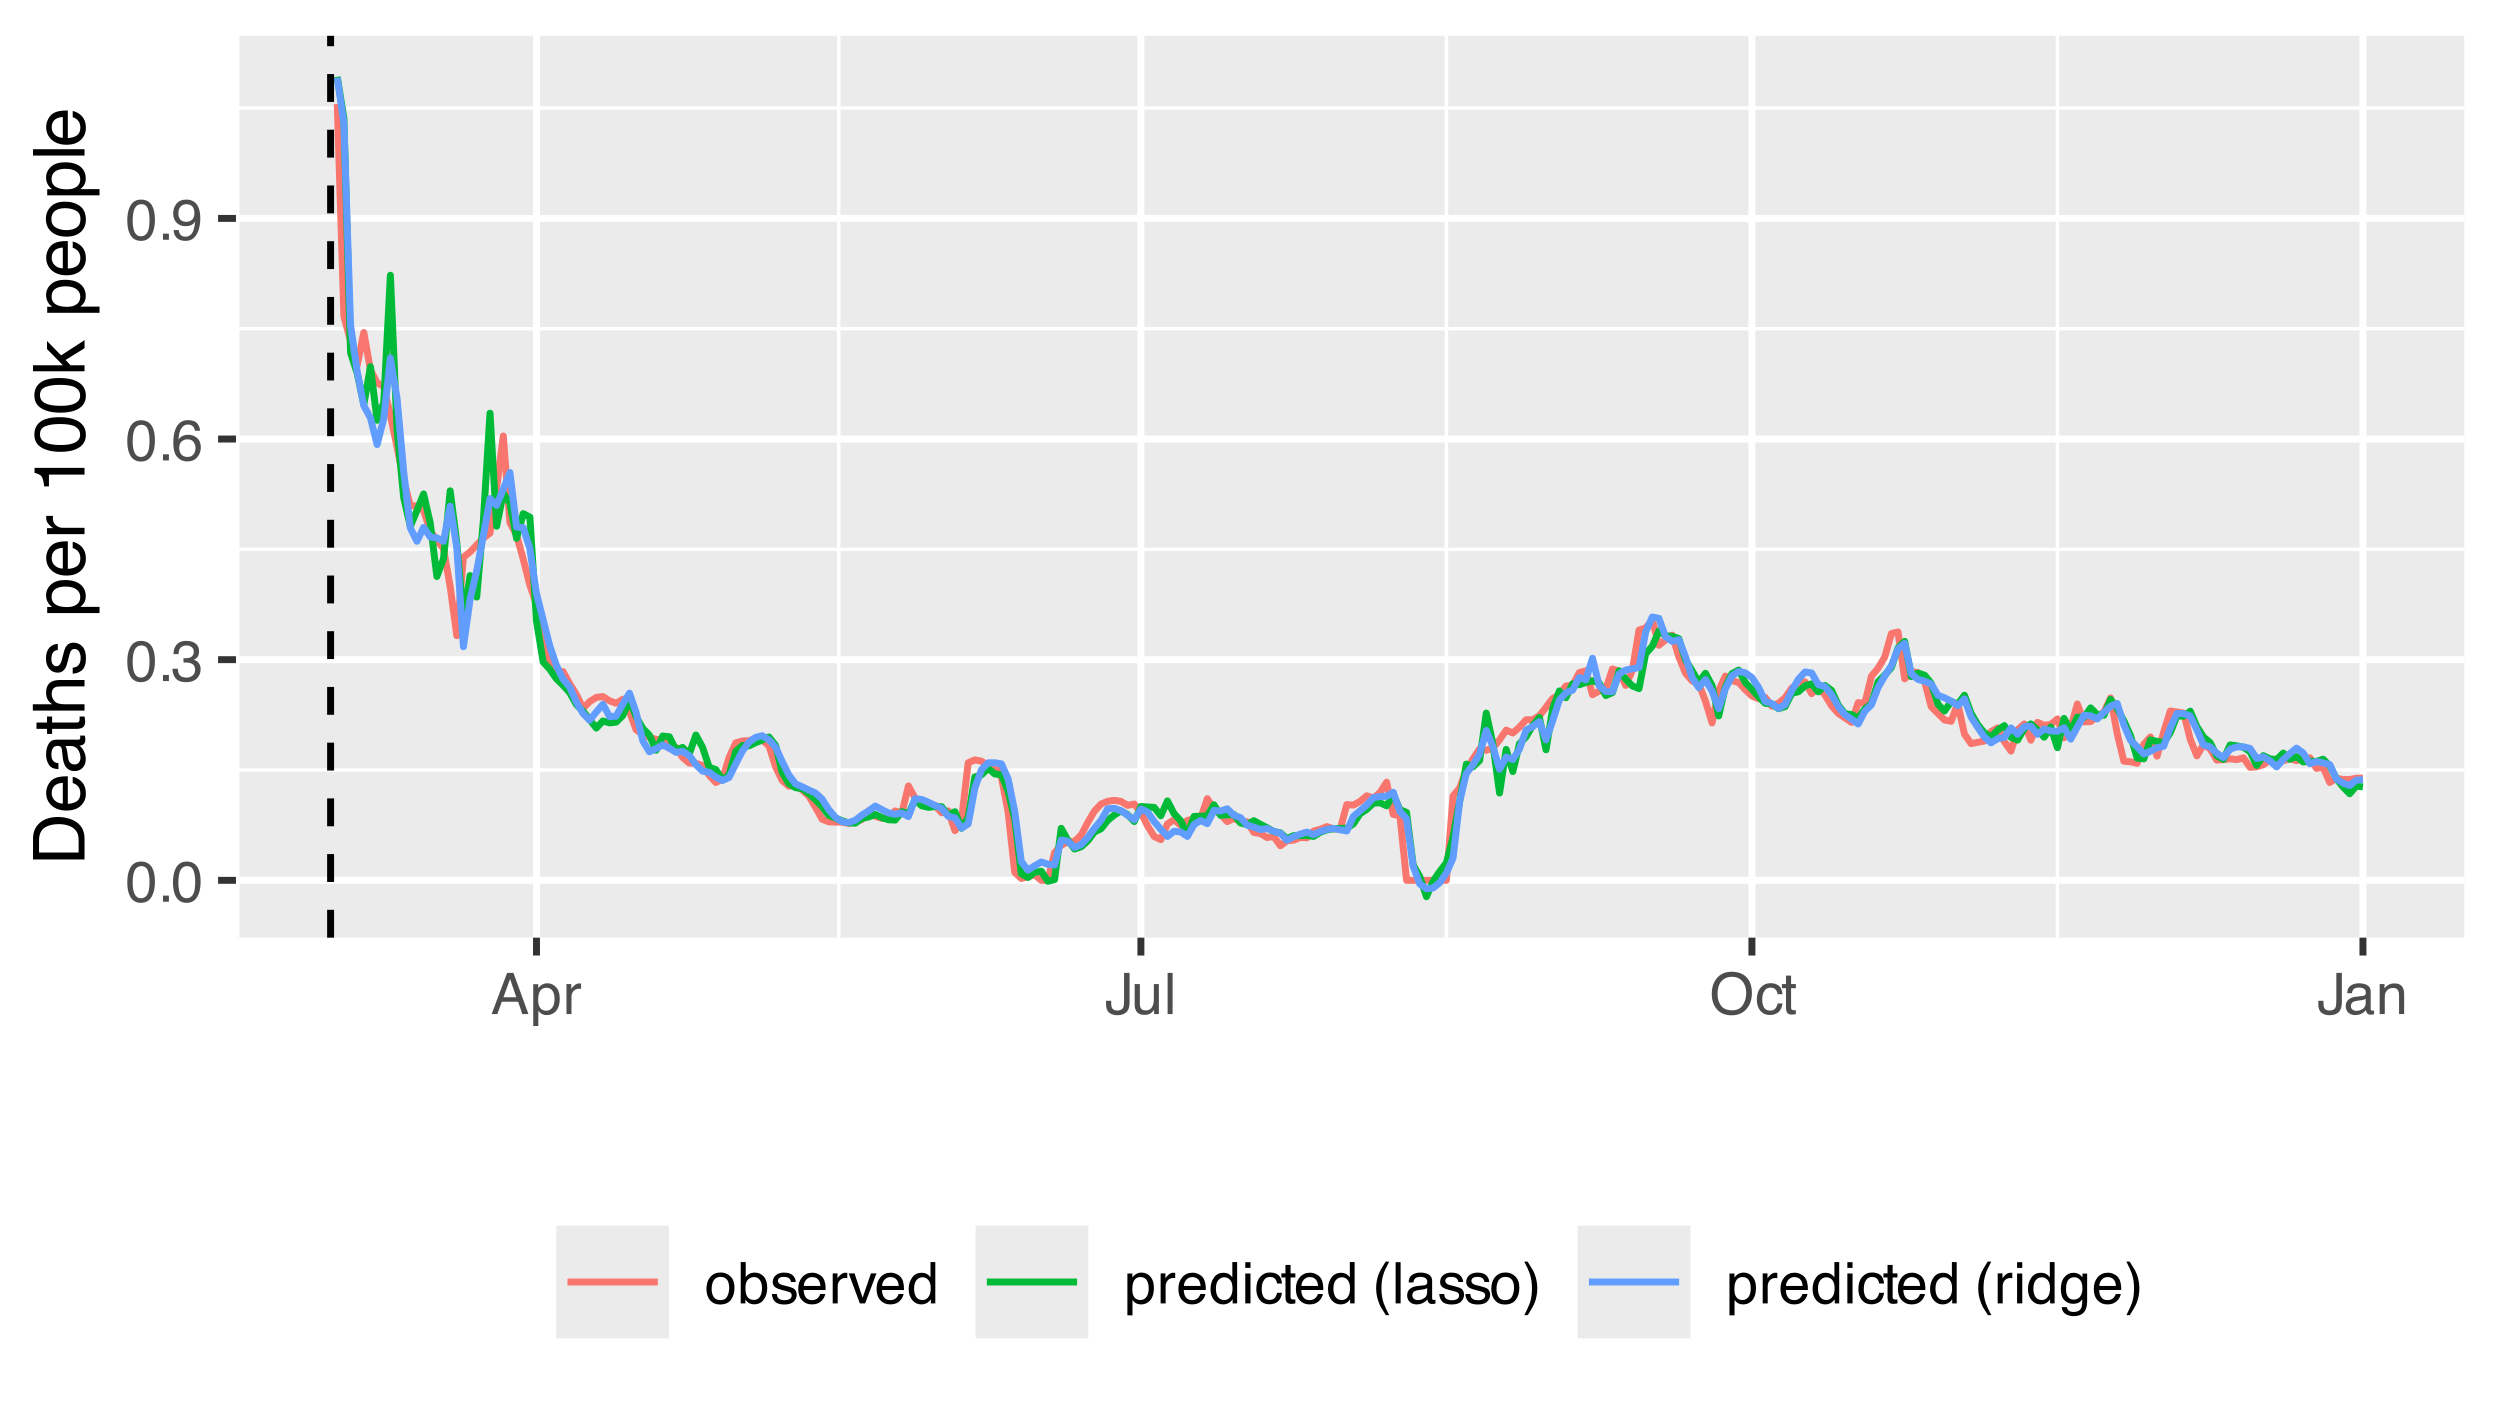 <?xml version="1.0" encoding="UTF-8"?>
<svg xmlns="http://www.w3.org/2000/svg" xmlns:xlink="http://www.w3.org/1999/xlink" width="383" height="216" viewBox="0 0 383 216">
<defs>
<g>
<g id="glyph-0-0">
<path d="M 0.281 0 L 0.281 -6.312 L 5.297 -6.312 L 5.297 0 Z M 4.5 -0.797 L 4.5 -5.516 L 1.078 -5.516 L 1.078 -0.797 Z M 4.5 -0.797 "/>
</g>
<g id="glyph-0-1">
<path d="M 2.375 -6.156 C 3.176 -6.156 3.754 -5.828 4.109 -5.172 C 4.379 -4.66 4.516 -3.961 4.516 -3.078 C 4.516 -2.242 4.391 -1.555 4.141 -1.016 C 3.785 -0.223 3.195 0.172 2.375 0.172 C 1.633 0.172 1.082 -0.148 0.719 -0.797 C 0.426 -1.328 0.281 -2.047 0.281 -2.953 C 0.281 -3.648 0.367 -4.25 0.547 -4.75 C 0.879 -5.688 1.488 -6.156 2.375 -6.156 Z M 2.375 -0.531 C 2.77 -0.531 3.086 -0.707 3.328 -1.062 C 3.566 -1.426 3.688 -2.086 3.688 -3.047 C 3.688 -3.754 3.598 -4.332 3.422 -4.781 C 3.254 -5.227 2.922 -5.453 2.422 -5.453 C 1.973 -5.453 1.641 -5.238 1.422 -4.812 C 1.211 -4.383 1.109 -3.754 1.109 -2.922 C 1.109 -2.297 1.176 -1.789 1.312 -1.406 C 1.52 -0.82 1.875 -0.531 2.375 -0.531 Z M 2.375 -0.531 "/>
</g>
<g id="glyph-0-2">
<path d="M 0.75 -0.938 L 1.656 -0.938 L 1.656 0 L 0.75 0 Z M 0.75 -0.938 "/>
</g>
<g id="glyph-0-3">
<path d="M 2.281 0.172 C 1.551 0.172 1.02 -0.023 0.688 -0.422 C 0.363 -0.828 0.203 -1.316 0.203 -1.891 L 1.016 -1.891 C 1.047 -1.492 1.117 -1.203 1.234 -1.016 C 1.441 -0.691 1.805 -0.531 2.328 -0.531 C 2.734 -0.531 3.055 -0.641 3.297 -0.859 C 3.547 -1.078 3.672 -1.359 3.672 -1.703 C 3.672 -2.129 3.539 -2.426 3.281 -2.594 C 3.031 -2.758 2.672 -2.844 2.203 -2.844 C 2.148 -2.844 2.098 -2.844 2.047 -2.844 C 1.992 -2.844 1.941 -2.844 1.891 -2.844 L 1.891 -3.516 C 1.973 -3.516 2.039 -3.508 2.094 -3.5 C 2.145 -3.5 2.203 -3.5 2.266 -3.5 C 2.555 -3.5 2.797 -3.547 2.984 -3.641 C 3.305 -3.797 3.469 -4.082 3.469 -4.5 C 3.469 -4.801 3.359 -5.035 3.141 -5.203 C 2.922 -5.367 2.672 -5.453 2.391 -5.453 C 1.867 -5.453 1.508 -5.281 1.312 -4.938 C 1.207 -4.75 1.145 -4.477 1.125 -4.125 L 0.359 -4.125 C 0.359 -4.582 0.453 -4.973 0.641 -5.297 C 0.953 -5.867 1.504 -6.156 2.297 -6.156 C 2.93 -6.156 3.422 -6.016 3.766 -5.734 C 4.109 -5.461 4.281 -5.062 4.281 -4.531 C 4.281 -4.145 4.176 -3.836 3.969 -3.609 C 3.844 -3.461 3.68 -3.348 3.484 -3.266 C 3.805 -3.172 4.055 -3 4.234 -2.75 C 4.422 -2.5 4.516 -2.191 4.516 -1.828 C 4.516 -1.234 4.316 -0.75 3.922 -0.375 C 3.535 -0.008 2.988 0.172 2.281 0.172 Z M 2.281 0.172 "/>
</g>
<g id="glyph-0-4">
<path d="M 2.578 -6.172 C 3.266 -6.172 3.742 -5.992 4.016 -5.641 C 4.285 -5.285 4.422 -4.922 4.422 -4.547 L 3.656 -4.547 C 3.602 -4.785 3.531 -4.973 3.438 -5.109 C 3.25 -5.367 2.961 -5.5 2.578 -5.5 C 2.148 -5.5 1.805 -5.297 1.547 -4.891 C 1.297 -4.492 1.156 -3.926 1.125 -3.188 C 1.301 -3.445 1.523 -3.641 1.797 -3.766 C 2.047 -3.879 2.32 -3.938 2.625 -3.938 C 3.133 -3.938 3.582 -3.77 3.969 -3.438 C 4.352 -3.113 4.547 -2.625 4.547 -1.969 C 4.547 -1.414 4.363 -0.922 4 -0.484 C 3.633 -0.055 3.117 0.156 2.453 0.156 C 1.867 0.156 1.367 -0.062 0.953 -0.5 C 0.535 -0.938 0.328 -1.672 0.328 -2.703 C 0.328 -3.461 0.422 -4.109 0.609 -4.641 C 0.961 -5.66 1.617 -6.172 2.578 -6.172 Z M 2.516 -0.531 C 2.922 -0.531 3.223 -0.664 3.422 -0.938 C 3.629 -1.207 3.734 -1.531 3.734 -1.906 C 3.734 -2.219 3.641 -2.516 3.453 -2.797 C 3.273 -3.086 2.953 -3.234 2.484 -3.234 C 2.148 -3.234 1.859 -3.125 1.609 -2.906 C 1.359 -2.688 1.234 -2.352 1.234 -1.906 C 1.234 -1.52 1.344 -1.191 1.562 -0.922 C 1.789 -0.66 2.109 -0.531 2.516 -0.531 Z M 2.516 -0.531 "/>
</g>
<g id="glyph-0-5">
<path d="M 1.172 -1.484 C 1.191 -1.055 1.352 -0.758 1.656 -0.594 C 1.82 -0.508 2 -0.469 2.188 -0.469 C 2.562 -0.469 2.879 -0.617 3.141 -0.922 C 3.398 -1.234 3.582 -1.863 3.688 -2.812 C 3.52 -2.539 3.305 -2.348 3.047 -2.234 C 2.797 -2.129 2.523 -2.078 2.234 -2.078 C 1.641 -2.078 1.172 -2.258 0.828 -2.625 C 0.484 -2.988 0.312 -3.461 0.312 -4.047 C 0.312 -4.609 0.477 -5.098 0.812 -5.516 C 1.156 -5.941 1.66 -6.156 2.328 -6.156 C 3.223 -6.156 3.844 -5.754 4.188 -4.953 C 4.375 -4.504 4.469 -3.945 4.469 -3.281 C 4.469 -2.531 4.352 -1.863 4.125 -1.281 C 3.75 -0.312 3.113 0.172 2.219 0.172 C 1.625 0.172 1.172 0.016 0.859 -0.297 C 0.547 -0.609 0.391 -1.004 0.391 -1.484 Z M 2.344 -2.75 C 2.645 -2.75 2.922 -2.848 3.172 -3.047 C 3.43 -3.254 3.562 -3.609 3.562 -4.109 C 3.562 -4.566 3.445 -4.906 3.219 -5.125 C 2.988 -5.344 2.695 -5.453 2.344 -5.453 C 1.969 -5.453 1.664 -5.32 1.438 -5.062 C 1.219 -4.812 1.109 -4.477 1.109 -4.062 C 1.109 -3.656 1.207 -3.332 1.406 -3.094 C 1.602 -2.863 1.914 -2.75 2.344 -2.75 Z M 2.344 -2.75 "/>
</g>
<g id="glyph-0-6">
<path d="M 3.906 -2.578 L 2.953 -5.375 L 1.938 -2.578 Z M 2.5 -6.312 L 3.469 -6.312 L 5.766 0 L 4.828 0 L 4.188 -1.891 L 1.688 -1.891 L 1 0 L 0.125 0 Z M 2.5 -6.312 "/>
</g>
<g id="glyph-0-7">
<path d="M 2.516 -0.516 C 2.867 -0.516 3.164 -0.664 3.406 -0.969 C 3.645 -1.27 3.766 -1.723 3.766 -2.328 C 3.766 -2.691 3.711 -3.004 3.609 -3.266 C 3.41 -3.773 3.047 -4.031 2.516 -4.031 C 1.973 -4.031 1.602 -3.766 1.406 -3.234 C 1.301 -2.941 1.25 -2.578 1.25 -2.141 C 1.25 -1.785 1.301 -1.484 1.406 -1.234 C 1.602 -0.754 1.973 -0.516 2.516 -0.516 Z M 0.5 -4.578 L 1.266 -4.578 L 1.266 -3.969 C 1.41 -4.176 1.578 -4.336 1.766 -4.453 C 2.023 -4.629 2.332 -4.719 2.688 -4.719 C 3.207 -4.719 3.648 -4.516 4.016 -4.109 C 4.379 -3.711 4.562 -3.145 4.562 -2.406 C 4.562 -1.395 4.297 -0.676 3.766 -0.25 C 3.43 0.02 3.047 0.156 2.609 0.156 C 2.266 0.156 1.973 0.078 1.734 -0.078 C 1.598 -0.16 1.445 -0.305 1.281 -0.516 L 1.281 1.828 L 0.5 1.828 Z M 0.5 -4.578 "/>
</g>
<g id="glyph-0-8">
<path d="M 0.594 -4.594 L 1.328 -4.594 L 1.328 -3.812 C 1.379 -3.957 1.523 -4.141 1.766 -4.359 C 2.004 -4.586 2.273 -4.703 2.578 -4.703 C 2.586 -4.703 2.609 -4.695 2.641 -4.688 C 2.68 -4.688 2.742 -4.688 2.828 -4.688 L 2.828 -3.859 C 2.773 -3.867 2.727 -3.875 2.688 -3.875 C 2.656 -3.883 2.617 -3.891 2.578 -3.891 C 2.18 -3.891 1.879 -3.766 1.672 -3.516 C 1.461 -3.266 1.359 -2.973 1.359 -2.641 L 1.359 0 L 0.594 0 Z M 0.594 -4.594 "/>
</g>
<g id="glyph-0-9">
<path d="M 3.766 -1.875 C 3.766 -1.344 3.688 -0.93 3.531 -0.641 C 3.238 -0.098 2.68 0.172 1.859 0.172 C 1.391 0.172 0.988 0.047 0.656 -0.203 C 0.32 -0.461 0.156 -0.922 0.156 -1.578 L 0.156 -2.031 L 0.953 -2.031 L 0.953 -1.578 C 0.953 -1.234 1.023 -0.973 1.172 -0.797 C 1.328 -0.629 1.57 -0.547 1.906 -0.547 C 2.352 -0.547 2.648 -0.703 2.797 -1.016 C 2.879 -1.211 2.922 -1.578 2.922 -2.109 L 2.922 -6.312 L 3.766 -6.312 Z M 3.766 -1.875 "/>
</g>
<g id="glyph-0-10">
<path d="M 1.344 -4.594 L 1.344 -1.547 C 1.344 -1.305 1.379 -1.113 1.453 -0.969 C 1.586 -0.695 1.844 -0.562 2.219 -0.562 C 2.758 -0.562 3.125 -0.801 3.312 -1.281 C 3.426 -1.539 3.484 -1.895 3.484 -2.344 L 3.484 -4.594 L 4.25 -4.594 L 4.25 0 L 3.516 0 L 3.531 -0.672 C 3.426 -0.504 3.301 -0.359 3.156 -0.234 C 2.863 0.004 2.504 0.125 2.078 0.125 C 1.422 0.125 0.977 -0.094 0.75 -0.531 C 0.613 -0.77 0.547 -1.082 0.547 -1.469 L 0.547 -4.594 Z M 2.406 -4.719 Z M 2.406 -4.719 "/>
</g>
<g id="glyph-0-11">
<path d="M 0.594 -6.312 L 1.359 -6.312 L 1.359 0 L 0.594 0 Z M 0.594 -6.312 "/>
</g>
<g id="glyph-0-12">
<path d="M 3.391 -6.484 C 4.504 -6.484 5.332 -6.125 5.875 -5.406 C 6.289 -4.844 6.5 -4.129 6.5 -3.266 C 6.5 -2.316 6.258 -1.535 5.781 -0.922 C 5.219 -0.18 4.414 0.188 3.375 0.188 C 2.406 0.188 1.645 -0.133 1.094 -0.781 C 0.594 -1.395 0.344 -2.176 0.344 -3.125 C 0.344 -3.977 0.555 -4.707 0.984 -5.312 C 1.523 -6.094 2.328 -6.484 3.391 -6.484 Z M 3.484 -0.578 C 4.234 -0.578 4.773 -0.848 5.109 -1.391 C 5.453 -1.93 5.625 -2.551 5.625 -3.25 C 5.625 -3.988 5.426 -4.582 5.031 -5.031 C 4.645 -5.488 4.113 -5.719 3.438 -5.719 C 2.789 -5.719 2.258 -5.492 1.844 -5.047 C 1.438 -4.598 1.234 -3.938 1.234 -3.062 C 1.234 -2.363 1.41 -1.773 1.766 -1.297 C 2.117 -0.816 2.691 -0.578 3.484 -0.578 Z M 3.422 -6.484 Z M 3.422 -6.484 "/>
</g>
<g id="glyph-0-13">
<path d="M 2.344 -4.734 C 2.863 -4.734 3.285 -4.609 3.609 -4.359 C 3.93 -4.109 4.125 -3.672 4.188 -3.047 L 3.438 -3.047 C 3.395 -3.336 3.289 -3.578 3.125 -3.766 C 2.957 -3.953 2.695 -4.047 2.344 -4.047 C 1.852 -4.047 1.5 -3.801 1.281 -3.312 C 1.145 -3.008 1.078 -2.629 1.078 -2.172 C 1.078 -1.703 1.172 -1.312 1.359 -1 C 1.555 -0.688 1.867 -0.531 2.297 -0.531 C 2.609 -0.531 2.859 -0.625 3.047 -0.812 C 3.234 -1.008 3.363 -1.281 3.438 -1.625 L 4.188 -1.625 C 4.102 -1.02 3.891 -0.57 3.547 -0.281 C 3.203 0 2.766 0.141 2.234 0.141 C 1.629 0.141 1.145 -0.078 0.781 -0.516 C 0.426 -0.961 0.25 -1.516 0.25 -2.172 C 0.25 -2.984 0.445 -3.613 0.844 -4.062 C 1.238 -4.508 1.738 -4.734 2.344 -4.734 Z M 2.219 -4.719 Z M 2.219 -4.719 "/>
</g>
<g id="glyph-0-14">
<path d="M 0.719 -5.891 L 1.5 -5.891 L 1.5 -4.594 L 2.234 -4.594 L 2.234 -3.969 L 1.5 -3.969 L 1.5 -0.969 C 1.5 -0.801 1.555 -0.691 1.672 -0.641 C 1.723 -0.609 1.82 -0.594 1.969 -0.594 C 2 -0.594 2.035 -0.594 2.078 -0.594 C 2.129 -0.594 2.18 -0.598 2.234 -0.609 L 2.234 0 C 2.148 0.02 2.055 0.035 1.953 0.047 C 1.859 0.066 1.758 0.078 1.656 0.078 C 1.289 0.078 1.039 -0.016 0.906 -0.203 C 0.781 -0.391 0.719 -0.629 0.719 -0.922 L 0.719 -3.969 L 0.094 -3.969 L 0.094 -4.594 L 0.719 -4.594 Z M 0.719 -5.891 "/>
</g>
<g id="glyph-0-15">
<path d="M 1.156 -1.219 C 1.156 -1 1.238 -0.82 1.406 -0.688 C 1.57 -0.562 1.766 -0.5 1.984 -0.5 C 2.254 -0.5 2.52 -0.562 2.781 -0.688 C 3.207 -0.895 3.422 -1.238 3.422 -1.719 L 3.422 -2.344 C 3.328 -2.281 3.203 -2.227 3.047 -2.188 C 2.898 -2.145 2.754 -2.117 2.609 -2.109 L 2.141 -2.047 C 1.867 -2.004 1.66 -1.945 1.516 -1.875 C 1.273 -1.738 1.156 -1.52 1.156 -1.219 Z M 3.031 -2.781 C 3.207 -2.812 3.328 -2.891 3.391 -3.016 C 3.422 -3.078 3.438 -3.176 3.438 -3.312 C 3.438 -3.57 3.344 -3.758 3.156 -3.875 C 2.969 -4 2.703 -4.062 2.359 -4.062 C 1.953 -4.062 1.664 -3.953 1.5 -3.734 C 1.406 -3.609 1.344 -3.43 1.312 -3.203 L 0.594 -3.203 C 0.602 -3.766 0.785 -4.156 1.141 -4.375 C 1.492 -4.602 1.906 -4.719 2.375 -4.719 C 2.914 -4.719 3.352 -4.613 3.688 -4.406 C 4.02 -4.195 4.188 -3.875 4.188 -3.438 L 4.188 -0.797 C 4.188 -0.711 4.203 -0.645 4.234 -0.594 C 4.273 -0.551 4.348 -0.531 4.453 -0.531 C 4.484 -0.531 4.52 -0.531 4.562 -0.531 C 4.602 -0.531 4.648 -0.535 4.703 -0.547 L 4.703 0.016 C 4.578 0.055 4.484 0.078 4.422 0.078 C 4.359 0.086 4.273 0.094 4.172 0.094 C 3.898 0.094 3.707 0 3.594 -0.188 C 3.531 -0.281 3.484 -0.422 3.453 -0.609 C 3.297 -0.398 3.07 -0.219 2.781 -0.062 C 2.488 0.082 2.16 0.156 1.797 0.156 C 1.367 0.156 1.02 0.023 0.75 -0.234 C 0.488 -0.492 0.359 -0.816 0.359 -1.203 C 0.359 -1.629 0.488 -1.957 0.75 -2.188 C 1.02 -2.426 1.367 -2.578 1.797 -2.641 Z M 2.391 -4.719 Z M 2.391 -4.719 "/>
</g>
<g id="glyph-0-16">
<path d="M 0.562 -4.594 L 1.297 -4.594 L 1.297 -3.953 C 1.516 -4.211 1.742 -4.398 1.984 -4.516 C 2.234 -4.641 2.508 -4.703 2.812 -4.703 C 3.457 -4.703 3.895 -4.473 4.125 -4.016 C 4.25 -3.766 4.312 -3.41 4.312 -2.953 L 4.312 0 L 3.531 0 L 3.531 -2.906 C 3.531 -3.176 3.488 -3.398 3.406 -3.578 C 3.27 -3.859 3.02 -4 2.656 -4 C 2.477 -4 2.328 -3.984 2.203 -3.953 C 1.992 -3.891 1.812 -3.766 1.656 -3.578 C 1.52 -3.422 1.43 -3.258 1.391 -3.094 C 1.359 -2.938 1.344 -2.707 1.344 -2.406 L 1.344 0 L 0.562 0 Z M 2.391 -4.719 Z M 2.391 -4.719 "/>
</g>
<g id="glyph-0-17">
<path d="M 2.391 -0.5 C 2.898 -0.5 3.25 -0.691 3.438 -1.078 C 3.633 -1.461 3.734 -1.895 3.734 -2.375 C 3.734 -2.801 3.664 -3.148 3.531 -3.422 C 3.312 -3.848 2.938 -4.062 2.406 -4.062 C 1.926 -4.062 1.578 -3.879 1.359 -3.516 C 1.148 -3.16 1.047 -2.727 1.047 -2.219 C 1.047 -1.727 1.148 -1.316 1.359 -0.984 C 1.578 -0.66 1.922 -0.5 2.391 -0.5 Z M 2.422 -4.734 C 3.016 -4.734 3.516 -4.535 3.922 -4.141 C 4.336 -3.742 4.547 -3.16 4.547 -2.391 C 4.547 -1.648 4.363 -1.035 4 -0.547 C 3.633 -0.066 3.07 0.172 2.312 0.172 C 1.688 0.172 1.188 -0.039 0.812 -0.469 C 0.438 -0.895 0.25 -1.473 0.25 -2.203 C 0.25 -2.973 0.445 -3.586 0.844 -4.047 C 1.238 -4.504 1.766 -4.734 2.422 -4.734 Z M 2.391 -4.719 Z M 2.391 -4.719 "/>
</g>
<g id="glyph-0-18">
<path d="M 0.5 -6.328 L 1.266 -6.328 L 1.266 -4.047 C 1.43 -4.266 1.629 -4.43 1.859 -4.547 C 2.098 -4.66 2.352 -4.719 2.625 -4.719 C 3.195 -4.719 3.66 -4.52 4.016 -4.125 C 4.379 -3.738 4.562 -3.16 4.562 -2.391 C 4.562 -1.66 4.383 -1.055 4.031 -0.578 C 3.676 -0.098 3.188 0.141 2.562 0.141 C 2.219 0.141 1.922 0.055 1.672 -0.109 C 1.535 -0.203 1.383 -0.363 1.219 -0.594 L 1.219 0 L 0.5 0 Z M 2.516 -0.531 C 2.93 -0.531 3.242 -0.695 3.453 -1.031 C 3.66 -1.363 3.766 -1.801 3.766 -2.344 C 3.766 -2.832 3.66 -3.234 3.453 -3.547 C 3.242 -3.867 2.938 -4.031 2.531 -4.031 C 2.188 -4.031 1.879 -3.898 1.609 -3.641 C 1.348 -3.379 1.219 -2.945 1.219 -2.344 C 1.219 -1.914 1.27 -1.566 1.375 -1.297 C 1.582 -0.785 1.961 -0.531 2.516 -0.531 Z M 2.516 -0.531 "/>
</g>
<g id="glyph-0-19">
<path d="M 1.031 -1.438 C 1.051 -1.188 1.113 -0.988 1.219 -0.844 C 1.414 -0.602 1.754 -0.484 2.234 -0.484 C 2.516 -0.484 2.766 -0.539 2.984 -0.656 C 3.203 -0.781 3.312 -0.973 3.312 -1.234 C 3.312 -1.43 3.223 -1.582 3.047 -1.688 C 2.941 -1.75 2.723 -1.82 2.391 -1.906 L 1.781 -2.062 C 1.383 -2.164 1.094 -2.273 0.906 -2.391 C 0.57 -2.598 0.406 -2.891 0.406 -3.266 C 0.406 -3.691 0.562 -4.039 0.875 -4.312 C 1.195 -4.582 1.617 -4.719 2.141 -4.719 C 2.836 -4.719 3.336 -4.516 3.641 -4.109 C 3.836 -3.848 3.93 -3.57 3.922 -3.281 L 3.203 -3.281 C 3.18 -3.457 3.117 -3.613 3.016 -3.75 C 2.836 -3.957 2.531 -4.062 2.094 -4.062 C 1.801 -4.062 1.578 -4.004 1.422 -3.891 C 1.273 -3.773 1.203 -3.629 1.203 -3.453 C 1.203 -3.254 1.301 -3.094 1.5 -2.969 C 1.613 -2.895 1.781 -2.832 2 -2.781 L 2.516 -2.656 C 3.066 -2.52 3.438 -2.391 3.625 -2.266 C 3.926 -2.066 4.078 -1.754 4.078 -1.328 C 4.078 -0.922 3.922 -0.566 3.609 -0.266 C 3.305 0.023 2.832 0.172 2.188 0.172 C 1.508 0.172 1.023 0.02 0.734 -0.281 C 0.453 -0.594 0.301 -0.977 0.281 -1.438 Z M 2.172 -4.719 Z M 2.172 -4.719 "/>
</g>
<g id="glyph-0-20">
<path d="M 2.484 -4.703 C 2.805 -4.703 3.117 -4.625 3.422 -4.469 C 3.734 -4.32 3.969 -4.125 4.125 -3.875 C 4.281 -3.645 4.383 -3.375 4.438 -3.062 C 4.488 -2.852 4.516 -2.516 4.516 -2.047 L 1.141 -2.047 C 1.148 -1.586 1.258 -1.211 1.469 -0.922 C 1.676 -0.641 1.992 -0.5 2.422 -0.5 C 2.828 -0.5 3.148 -0.633 3.391 -0.906 C 3.523 -1.062 3.625 -1.238 3.688 -1.438 L 4.453 -1.438 C 4.43 -1.27 4.363 -1.082 4.25 -0.875 C 4.133 -0.664 4.004 -0.5 3.859 -0.375 C 3.629 -0.145 3.344 0.008 3 0.094 C 2.812 0.133 2.598 0.156 2.359 0.156 C 1.785 0.156 1.301 -0.051 0.906 -0.469 C 0.508 -0.883 0.312 -1.469 0.312 -2.219 C 0.312 -2.945 0.508 -3.539 0.906 -4 C 1.312 -4.469 1.836 -4.703 2.484 -4.703 Z M 3.719 -2.672 C 3.688 -3.004 3.613 -3.27 3.5 -3.469 C 3.281 -3.844 2.926 -4.031 2.438 -4.031 C 2.082 -4.031 1.785 -3.898 1.547 -3.641 C 1.305 -3.391 1.176 -3.066 1.156 -2.672 Z M 2.406 -4.719 Z M 2.406 -4.719 "/>
</g>
<g id="glyph-0-21">
<path d="M 0.938 -4.594 L 2.172 -0.859 L 3.453 -4.594 L 4.297 -4.594 L 2.562 0 L 1.75 0 L 0.047 -4.594 Z M 0.938 -4.594 "/>
</g>
<g id="glyph-0-22">
<path d="M 1.062 -2.25 C 1.062 -1.75 1.164 -1.332 1.375 -1 C 1.582 -0.676 1.914 -0.516 2.375 -0.516 C 2.727 -0.516 3.02 -0.664 3.25 -0.969 C 3.488 -1.281 3.609 -1.723 3.609 -2.297 C 3.609 -2.879 3.488 -3.305 3.25 -3.578 C 3.008 -3.859 2.711 -4 2.359 -4 C 1.973 -4 1.66 -3.848 1.422 -3.547 C 1.18 -3.254 1.062 -2.82 1.062 -2.25 Z M 2.219 -4.688 C 2.57 -4.688 2.867 -4.609 3.109 -4.453 C 3.242 -4.367 3.398 -4.219 3.578 -4 L 3.578 -6.328 L 4.312 -6.328 L 4.312 0 L 3.625 0 L 3.625 -0.641 C 3.438 -0.359 3.219 -0.156 2.969 -0.031 C 2.727 0.094 2.453 0.156 2.141 0.156 C 1.617 0.156 1.172 -0.055 0.797 -0.484 C 0.422 -0.91 0.234 -1.484 0.234 -2.203 C 0.234 -2.867 0.406 -3.445 0.75 -3.938 C 1.094 -4.438 1.582 -4.688 2.219 -4.688 Z M 2.219 -4.688 "/>
</g>
<g id="glyph-0-23">
<path d="M 0.562 -4.578 L 1.359 -4.578 L 1.359 0 L 0.562 0 Z M 0.562 -6.312 L 1.359 -6.312 L 1.359 -5.438 L 0.562 -5.438 Z M 0.562 -6.312 "/>
</g>
<g id="glyph-0-24">
</g>
<g id="glyph-0-25">
<path d="M 2.609 -6.406 C 2.148 -5.539 1.859 -4.898 1.734 -4.484 C 1.523 -3.859 1.422 -3.133 1.422 -2.312 C 1.422 -1.477 1.535 -0.719 1.766 -0.031 C 1.91 0.383 2.191 0.992 2.609 1.797 L 2.094 1.797 C 1.676 1.141 1.414 0.723 1.312 0.547 C 1.219 0.367 1.113 0.125 1 -0.188 C 0.832 -0.613 0.719 -1.066 0.656 -1.547 C 0.625 -1.797 0.609 -2.035 0.609 -2.266 C 0.609 -3.109 0.742 -3.859 1.016 -4.516 C 1.18 -4.941 1.531 -5.57 2.062 -6.406 Z M 2.609 -6.406 "/>
</g>
<g id="glyph-0-26">
<path d="M 0.312 1.797 C 0.758 0.91 1.051 0.266 1.188 -0.141 C 1.383 -0.754 1.484 -1.477 1.484 -2.312 C 1.484 -3.133 1.367 -3.891 1.141 -4.578 C 0.992 -5.004 0.711 -5.613 0.297 -6.406 L 0.812 -6.406 C 1.25 -5.707 1.516 -5.273 1.609 -5.109 C 1.703 -4.941 1.805 -4.711 1.922 -4.422 C 2.055 -4.066 2.148 -3.711 2.203 -3.359 C 2.266 -3.016 2.297 -2.68 2.297 -2.359 C 2.297 -1.516 2.16 -0.758 1.891 -0.094 C 1.723 0.332 1.375 0.961 0.844 1.797 Z M 0.312 1.797 "/>
</g>
<g id="glyph-0-27">
<path d="M 2.188 -4.688 C 2.551 -4.688 2.867 -4.598 3.141 -4.422 C 3.285 -4.316 3.43 -4.172 3.578 -3.984 L 3.578 -4.562 L 4.297 -4.562 L 4.297 -0.375 C 4.297 0.207 4.207 0.672 4.031 1.016 C 3.719 1.641 3.113 1.953 2.219 1.953 C 1.727 1.953 1.312 1.836 0.969 1.609 C 0.633 1.391 0.445 1.047 0.406 0.578 L 1.188 0.578 C 1.227 0.773 1.301 0.93 1.406 1.047 C 1.582 1.223 1.859 1.312 2.234 1.312 C 2.828 1.312 3.219 1.098 3.406 0.672 C 3.508 0.43 3.555 -0.004 3.547 -0.641 C 3.391 -0.398 3.203 -0.223 2.984 -0.109 C 2.773 0.004 2.488 0.062 2.125 0.062 C 1.633 0.062 1.203 -0.113 0.828 -0.469 C 0.453 -0.82 0.266 -1.41 0.266 -2.234 C 0.266 -3.004 0.453 -3.602 0.828 -4.031 C 1.203 -4.469 1.656 -4.688 2.188 -4.688 Z M 3.578 -2.312 C 3.578 -2.883 3.457 -3.305 3.219 -3.578 C 2.988 -3.859 2.691 -4 2.328 -4 C 1.785 -4 1.414 -3.742 1.219 -3.234 C 1.113 -2.961 1.062 -2.609 1.062 -2.172 C 1.062 -1.648 1.164 -1.254 1.375 -0.984 C 1.582 -0.711 1.863 -0.578 2.219 -0.578 C 2.77 -0.578 3.16 -0.828 3.391 -1.328 C 3.516 -1.609 3.578 -1.938 3.578 -2.312 Z M 2.281 -4.719 Z M 2.281 -4.719 "/>
</g>
<g id="glyph-1-0">
<path d="M 0 -0.359 L -7.891 -0.359 L -7.891 -6.625 L 0 -6.625 Z M -0.984 -5.625 L -6.906 -5.625 L -6.906 -1.344 L -0.984 -1.344 Z M -0.984 -5.625 "/>
</g>
<g id="glyph-1-1">
<path d="M -0.906 -3.875 C -0.906 -4.227 -0.945 -4.523 -1.031 -4.766 C -1.164 -5.172 -1.43 -5.508 -1.828 -5.781 C -2.148 -5.988 -2.562 -6.141 -3.062 -6.234 C -3.352 -6.285 -3.629 -6.312 -3.891 -6.312 C -4.859 -6.312 -5.613 -6.117 -6.156 -5.734 C -6.695 -5.348 -6.969 -4.723 -6.969 -3.859 L -6.969 -1.953 L -0.906 -1.953 Z M -7.891 -0.891 L -7.891 -4.078 C -7.891 -5.16 -7.504 -6.004 -6.734 -6.609 C -6.035 -7.141 -5.145 -7.406 -4.062 -7.406 C -3.227 -7.406 -2.473 -7.25 -1.797 -6.938 C -0.598 -6.383 0 -5.43 0 -4.078 L 0 -0.891 Z M -7.891 -0.891 "/>
</g>
<g id="glyph-1-2">
<path d="M -5.875 -3.109 C -5.875 -3.516 -5.781 -3.906 -5.594 -4.281 C -5.406 -4.664 -5.156 -4.961 -4.844 -5.172 C -4.562 -5.359 -4.223 -5.484 -3.828 -5.547 C -3.566 -5.609 -3.145 -5.641 -2.562 -5.641 L -2.562 -1.422 C -1.977 -1.441 -1.508 -1.578 -1.156 -1.828 C -0.812 -2.086 -0.641 -2.488 -0.641 -3.031 C -0.641 -3.539 -0.805 -3.945 -1.141 -4.25 C -1.328 -4.414 -1.551 -4.535 -1.812 -4.609 L -1.812 -5.562 C -1.594 -5.531 -1.352 -5.441 -1.094 -5.297 C -0.832 -5.16 -0.625 -5.004 -0.469 -4.828 C -0.176 -4.535 0.02 -4.176 0.125 -3.75 C 0.176 -3.508 0.203 -3.242 0.203 -2.953 C 0.203 -2.234 -0.055 -1.625 -0.578 -1.125 C -1.098 -0.633 -1.828 -0.391 -2.766 -0.391 C -3.691 -0.391 -4.441 -0.641 -5.016 -1.141 C -5.586 -1.641 -5.875 -2.297 -5.875 -3.109 Z M -3.328 -4.641 C -3.754 -4.609 -4.094 -4.52 -4.344 -4.375 C -4.801 -4.102 -5.031 -3.66 -5.031 -3.047 C -5.031 -2.598 -4.867 -2.223 -4.547 -1.922 C -4.234 -1.629 -3.828 -1.473 -3.328 -1.453 Z M -5.891 -3.016 Z M -5.891 -3.016 "/>
</g>
<g id="glyph-1-3">
<path d="M -1.531 -1.453 C -1.25 -1.453 -1.023 -1.551 -0.859 -1.75 C -0.703 -1.957 -0.625 -2.203 -0.625 -2.484 C -0.625 -2.816 -0.703 -3.145 -0.859 -3.469 C -1.117 -4.008 -1.551 -4.281 -2.156 -4.281 L -2.922 -4.281 C -2.848 -4.156 -2.785 -4 -2.734 -3.812 C -2.691 -3.633 -2.656 -3.453 -2.625 -3.266 L -2.562 -2.688 C -2.508 -2.332 -2.438 -2.066 -2.344 -1.891 C -2.164 -1.598 -1.895 -1.453 -1.531 -1.453 Z M -3.484 -3.797 C -3.516 -4.016 -3.609 -4.16 -3.766 -4.234 C -3.848 -4.273 -3.973 -4.297 -4.141 -4.297 C -4.461 -4.297 -4.695 -4.176 -4.844 -3.938 C -5 -3.707 -5.078 -3.375 -5.078 -2.938 C -5.078 -2.438 -4.941 -2.082 -4.672 -1.875 C -4.516 -1.75 -4.289 -1.672 -4 -1.641 L -4 -0.734 C -4.707 -0.754 -5.195 -0.984 -5.469 -1.422 C -5.75 -1.867 -5.891 -2.383 -5.891 -2.969 C -5.891 -3.645 -5.758 -4.191 -5.5 -4.609 C -5.25 -5.035 -4.848 -5.25 -4.297 -5.25 L -0.984 -5.25 C -0.891 -5.25 -0.812 -5.266 -0.75 -5.297 C -0.688 -5.336 -0.656 -5.426 -0.656 -5.562 C -0.656 -5.602 -0.656 -5.648 -0.656 -5.703 C -0.664 -5.766 -0.676 -5.82 -0.688 -5.875 L 0.031 -5.875 C 0.07 -5.727 0.098 -5.613 0.109 -5.531 C 0.117 -5.457 0.125 -5.352 0.125 -5.219 C 0.125 -4.883 0.004 -4.641 -0.234 -4.484 C -0.359 -4.41 -0.535 -4.359 -0.766 -4.328 C -0.504 -4.129 -0.281 -3.844 -0.094 -3.469 C 0.094 -3.102 0.188 -2.695 0.188 -2.25 C 0.188 -1.719 0.023 -1.281 -0.297 -0.938 C -0.617 -0.602 -1.023 -0.438 -1.516 -0.438 C -2.047 -0.438 -2.457 -0.602 -2.75 -0.938 C -3.039 -1.27 -3.223 -1.707 -3.297 -2.25 Z M -5.891 -2.984 Z M -5.891 -2.984 "/>
</g>
<g id="glyph-1-4">
<path d="M -7.359 -0.906 L -7.359 -1.875 L -5.75 -1.875 L -5.75 -2.797 L -4.969 -2.797 L -4.969 -1.875 L -1.203 -1.875 C -1.004 -1.875 -0.875 -1.941 -0.812 -2.078 C -0.77 -2.16 -0.75 -2.285 -0.75 -2.453 C -0.75 -2.504 -0.75 -2.555 -0.75 -2.609 C -0.75 -2.66 -0.754 -2.723 -0.766 -2.797 L 0 -2.797 C 0.031 -2.68 0.051 -2.562 0.062 -2.438 C 0.082 -2.32 0.094 -2.195 0.094 -2.062 C 0.094 -1.613 -0.02 -1.305 -0.25 -1.141 C -0.488 -0.984 -0.789 -0.906 -1.156 -0.906 L -4.969 -0.906 L -4.969 -0.125 L -5.75 -0.125 L -5.75 -0.906 Z M -7.359 -0.906 "/>
</g>
<g id="glyph-1-5">
<path d="M -7.922 -0.703 L -7.922 -1.672 L -4.969 -1.672 C -5.258 -1.898 -5.469 -2.109 -5.594 -2.297 C -5.789 -2.609 -5.891 -2.992 -5.891 -3.453 C -5.891 -4.285 -5.598 -4.852 -5.016 -5.156 C -4.691 -5.312 -4.25 -5.391 -3.688 -5.391 L 0 -5.391 L 0 -4.406 L -3.625 -4.406 C -4.051 -4.406 -4.363 -4.352 -4.562 -4.25 C -4.875 -4.07 -5.031 -3.738 -5.031 -3.25 C -5.031 -2.852 -4.891 -2.488 -4.609 -2.156 C -4.336 -1.832 -3.816 -1.672 -3.047 -1.672 L 0 -1.672 L 0 -0.703 Z M -7.922 -0.703 "/>
</g>
<g id="glyph-1-6">
<path d="M -1.812 -1.281 C -1.488 -1.312 -1.238 -1.395 -1.062 -1.531 C -0.75 -1.77 -0.594 -2.191 -0.594 -2.797 C -0.594 -3.148 -0.672 -3.461 -0.828 -3.734 C -0.984 -4.004 -1.223 -4.141 -1.547 -4.141 C -1.797 -4.141 -1.984 -4.031 -2.109 -3.812 C -2.191 -3.676 -2.285 -3.398 -2.391 -2.984 L -2.578 -2.219 C -2.703 -1.727 -2.836 -1.367 -2.984 -1.141 C -3.254 -0.723 -3.617 -0.516 -4.078 -0.516 C -4.617 -0.516 -5.055 -0.707 -5.391 -1.094 C -5.734 -1.488 -5.906 -2.02 -5.906 -2.688 C -5.906 -3.551 -5.648 -4.176 -5.141 -4.562 C -4.816 -4.801 -4.469 -4.914 -4.094 -4.906 L -4.094 -4 C -4.312 -3.977 -4.508 -3.898 -4.688 -3.766 C -4.945 -3.547 -5.078 -3.16 -5.078 -2.609 C -5.078 -2.242 -5.004 -1.969 -4.859 -1.781 C -4.723 -1.594 -4.539 -1.5 -4.312 -1.5 C -4.062 -1.5 -3.863 -1.625 -3.719 -1.875 C -3.625 -2.008 -3.539 -2.219 -3.469 -2.5 L -3.312 -3.141 C -3.145 -3.836 -2.984 -4.301 -2.828 -4.531 C -2.578 -4.914 -2.191 -5.109 -1.672 -5.109 C -1.148 -5.109 -0.703 -4.91 -0.328 -4.516 C 0.035 -4.129 0.219 -3.539 0.219 -2.75 C 0.219 -1.895 0.023 -1.285 -0.359 -0.922 C -0.754 -0.566 -1.238 -0.379 -1.812 -0.359 Z M -5.891 -2.719 Z M -5.891 -2.719 "/>
</g>
<g id="glyph-1-7">
</g>
<g id="glyph-1-8">
<path d="M -0.656 -3.141 C -0.656 -3.586 -0.844 -3.957 -1.219 -4.25 C -1.594 -4.551 -2.156 -4.703 -2.906 -4.703 C -3.363 -4.703 -3.758 -4.641 -4.094 -4.516 C -4.727 -4.266 -5.047 -3.805 -5.047 -3.141 C -5.047 -2.461 -4.711 -2.004 -4.047 -1.766 C -3.68 -1.629 -3.223 -1.562 -2.672 -1.562 C -2.234 -1.562 -1.859 -1.629 -1.547 -1.766 C -0.953 -2.016 -0.656 -2.473 -0.656 -3.141 Z M -5.719 -0.641 L -5.719 -1.578 L -4.969 -1.578 C -5.227 -1.766 -5.426 -1.973 -5.562 -2.203 C -5.781 -2.535 -5.891 -2.922 -5.891 -3.359 C -5.891 -4.004 -5.641 -4.555 -5.141 -5.016 C -4.641 -5.473 -3.926 -5.703 -3 -5.703 C -1.75 -5.703 -0.852 -5.375 -0.312 -4.719 C 0.02 -4.301 0.188 -3.816 0.188 -3.266 C 0.188 -2.828 0.094 -2.461 -0.094 -2.172 C -0.195 -2.004 -0.379 -1.812 -0.641 -1.594 L 2.297 -1.594 L 2.297 -0.641 Z M -5.719 -0.641 "/>
</g>
<g id="glyph-1-9">
<path d="M -5.75 -0.734 L -5.75 -1.656 L -4.766 -1.656 C -4.953 -1.727 -5.18 -1.91 -5.453 -2.203 C -5.734 -2.492 -5.875 -2.832 -5.875 -3.219 C -5.875 -3.238 -5.875 -3.27 -5.875 -3.312 C -5.875 -3.352 -5.867 -3.426 -5.859 -3.531 L -4.828 -3.531 C -4.836 -3.477 -4.844 -3.426 -4.844 -3.375 C -4.852 -3.32 -4.859 -3.27 -4.859 -3.219 C -4.859 -2.727 -4.703 -2.352 -4.391 -2.094 C -4.078 -1.832 -3.719 -1.703 -3.312 -1.703 L 0 -1.703 L 0 -0.734 Z M -5.75 -0.734 "/>
</g>
<g id="glyph-1-10">
<path d="M -5.453 -1.047 L -6.188 -1.047 C -6.258 -1.742 -6.375 -2.227 -6.531 -2.5 C -6.688 -2.781 -7.062 -2.988 -7.656 -3.125 L -7.656 -3.891 L 0 -3.891 L 0 -2.859 L -5.453 -2.859 Z M -5.453 -1.047 "/>
</g>
<g id="glyph-1-11">
<path d="M -7.688 -2.969 C -7.688 -3.969 -7.281 -4.691 -6.469 -5.141 C -5.832 -5.484 -4.961 -5.656 -3.859 -5.656 C -2.805 -5.656 -1.941 -5.5 -1.266 -5.188 C -0.285 -4.727 0.203 -3.988 0.203 -2.969 C 0.203 -2.039 -0.195 -1.352 -1 -0.906 C -1.664 -0.531 -2.562 -0.344 -3.688 -0.344 C -4.562 -0.344 -5.312 -0.457 -5.938 -0.688 C -7.102 -1.102 -7.688 -1.863 -7.688 -2.969 Z M -0.672 -2.969 C -0.672 -3.469 -0.891 -3.863 -1.328 -4.156 C -1.773 -4.457 -2.602 -4.609 -3.812 -4.609 C -4.688 -4.609 -5.406 -4.5 -5.969 -4.281 C -6.539 -4.07 -6.828 -3.656 -6.828 -3.031 C -6.828 -2.469 -6.555 -2.051 -6.016 -1.781 C -5.484 -1.52 -4.695 -1.391 -3.656 -1.391 C -2.863 -1.391 -2.234 -1.473 -1.766 -1.641 C -1.035 -1.898 -0.672 -2.344 -0.672 -2.969 Z M -0.672 -2.969 "/>
</g>
<g id="glyph-1-12">
<path d="M -7.891 -0.688 L -7.891 -1.609 L -3.312 -1.609 L -5.75 -4.094 L -5.75 -5.328 L -3.594 -3.125 L 0 -5.453 L 0 -4.219 L -2.906 -2.422 L -2.156 -1.609 L 0 -1.609 L 0 -0.688 Z M -7.891 -0.688 "/>
</g>
<g id="glyph-1-13">
<path d="M -0.625 -2.984 C -0.625 -3.629 -0.863 -4.07 -1.344 -4.312 C -1.832 -4.551 -2.375 -4.672 -2.969 -4.672 C -3.508 -4.672 -3.945 -4.582 -4.281 -4.406 C -4.812 -4.133 -5.078 -3.664 -5.078 -3 C -5.078 -2.406 -4.848 -1.973 -4.391 -1.703 C -3.941 -1.441 -3.398 -1.312 -2.766 -1.312 C -2.148 -1.312 -1.641 -1.441 -1.234 -1.703 C -0.828 -1.973 -0.625 -2.398 -0.625 -2.984 Z M -5.922 -3.031 C -5.922 -3.77 -5.672 -4.395 -5.172 -4.906 C -4.68 -5.414 -3.957 -5.672 -3 -5.672 C -2.07 -5.672 -1.305 -5.445 -0.703 -5 C -0.098 -4.551 0.203 -3.852 0.203 -2.906 C 0.203 -2.113 -0.062 -1.484 -0.594 -1.016 C -1.125 -0.547 -1.844 -0.312 -2.75 -0.312 C -3.719 -0.312 -4.488 -0.555 -5.062 -1.047 C -5.633 -1.535 -5.922 -2.195 -5.922 -3.031 Z M -5.891 -3 Z M -5.891 -3 "/>
</g>
<g id="glyph-1-14">
<path d="M -7.891 -0.734 L -7.891 -1.703 L 0 -1.703 L 0 -0.734 Z M -7.891 -0.734 "/>
</g>
</g>
<clipPath id="clip-0">
<path clip-rule="nonzero" d="M 36.152 5.48 L 377.523 5.48 L 377.523 143.652 L 36.152 143.652 Z M 36.152 5.48 "/>
</clipPath>
<clipPath id="clip-1">
<path clip-rule="nonzero" d="M 36.152 117 L 377.523 117 L 377.523 119 L 36.152 119 Z M 36.152 117 "/>
</clipPath>
<clipPath id="clip-2">
<path clip-rule="nonzero" d="M 36.152 83 L 377.523 83 L 377.523 85 L 36.152 85 Z M 36.152 83 "/>
</clipPath>
<clipPath id="clip-3">
<path clip-rule="nonzero" d="M 36.152 50 L 377.523 50 L 377.523 51 L 36.152 51 Z M 36.152 50 "/>
</clipPath>
<clipPath id="clip-4">
<path clip-rule="nonzero" d="M 36.152 16 L 377.523 16 L 377.523 17 L 36.152 17 Z M 36.152 16 "/>
</clipPath>
<clipPath id="clip-5">
<path clip-rule="nonzero" d="M 36.152 5.48 L 37 5.48 L 37 143.652 L 36.152 143.652 Z M 36.152 5.48 "/>
</clipPath>
<clipPath id="clip-6">
<path clip-rule="nonzero" d="M 128 5.48 L 129 5.48 L 129 143.652 L 128 143.652 Z M 128 5.48 "/>
</clipPath>
<clipPath id="clip-7">
<path clip-rule="nonzero" d="M 221 5.48 L 222 5.48 L 222 143.652 L 221 143.652 Z M 221 5.48 "/>
</clipPath>
<clipPath id="clip-8">
<path clip-rule="nonzero" d="M 314 5.48 L 316 5.48 L 316 143.652 L 314 143.652 Z M 314 5.48 "/>
</clipPath>
<clipPath id="clip-9">
<path clip-rule="nonzero" d="M 36.152 134 L 377.523 134 L 377.523 136 L 36.152 136 Z M 36.152 134 "/>
</clipPath>
<clipPath id="clip-10">
<path clip-rule="nonzero" d="M 36.152 100 L 377.523 100 L 377.523 102 L 36.152 102 Z M 36.152 100 "/>
</clipPath>
<clipPath id="clip-11">
<path clip-rule="nonzero" d="M 36.152 66 L 377.523 66 L 377.523 68 L 36.152 68 Z M 36.152 66 "/>
</clipPath>
<clipPath id="clip-12">
<path clip-rule="nonzero" d="M 36.152 32 L 377.523 32 L 377.523 34 L 36.152 34 Z M 36.152 32 "/>
</clipPath>
<clipPath id="clip-13">
<path clip-rule="nonzero" d="M 81 5.48 L 83 5.48 L 83 143.652 L 81 143.652 Z M 81 5.48 "/>
</clipPath>
<clipPath id="clip-14">
<path clip-rule="nonzero" d="M 174 5.48 L 176 5.48 L 176 143.652 L 174 143.652 Z M 174 5.48 "/>
</clipPath>
<clipPath id="clip-15">
<path clip-rule="nonzero" d="M 267 5.48 L 269 5.48 L 269 143.652 L 267 143.652 Z M 267 5.48 "/>
</clipPath>
<clipPath id="clip-16">
<path clip-rule="nonzero" d="M 361 5.48 L 363 5.48 L 363 143.652 L 361 143.652 Z M 361 5.48 "/>
</clipPath>
<clipPath id="clip-17">
<path clip-rule="nonzero" d="M 50 5.48 L 52 5.48 L 52 143.652 L 50 143.652 Z M 50 5.48 "/>
</clipPath>
</defs>
<rect x="-38.3" y="-21.6" width="459.6" height="259.2" fill="rgb(100%, 100%, 100%)" fill-opacity="1"/>
<rect x="-38.3" y="-21.6" width="459.6" height="259.2" fill="rgb(100%, 100%, 100%)" fill-opacity="1"/>
<path fill="none" stroke-width="1.067" stroke-linecap="round" stroke-linejoin="round" stroke="rgb(100%, 100%, 100%)" stroke-opacity="1" stroke-miterlimit="10" d="M 0 216 L 383 216 L 383 0 L 0 0 Z M 0 216 "/>
<g clip-path="url(#clip-0)">
<path fill-rule="nonzero" fill="rgb(92.157%, 92.157%, 92.157%)" fill-opacity="1" d="M 36.152 143.652 L 377.523 143.652 L 377.523 5.48 L 36.152 5.48 Z M 36.152 143.652 "/>
</g>
<g clip-path="url(#clip-1)">
<path fill="none" stroke-width="0.533" stroke-linecap="butt" stroke-linejoin="round" stroke="rgb(100%, 100%, 100%)" stroke-opacity="1" stroke-miterlimit="10" d="M 36.152 117.965 L 377.52 117.965 "/>
</g>
<g clip-path="url(#clip-2)">
<path fill="none" stroke-width="0.533" stroke-linecap="butt" stroke-linejoin="round" stroke="rgb(100%, 100%, 100%)" stroke-opacity="1" stroke-miterlimit="10" d="M 36.152 84.16 L 377.52 84.16 "/>
</g>
<g clip-path="url(#clip-3)">
<path fill="none" stroke-width="0.533" stroke-linecap="butt" stroke-linejoin="round" stroke="rgb(100%, 100%, 100%)" stroke-opacity="1" stroke-miterlimit="10" d="M 36.152 50.359 L 377.52 50.359 "/>
</g>
<g clip-path="url(#clip-4)">
<path fill="none" stroke-width="0.533" stroke-linecap="butt" stroke-linejoin="round" stroke="rgb(100%, 100%, 100%)" stroke-opacity="1" stroke-miterlimit="10" d="M 36.152 16.555 L 377.52 16.555 "/>
</g>
<g clip-path="url(#clip-5)">
<path fill="none" stroke-width="0.533" stroke-linecap="butt" stroke-linejoin="round" stroke="rgb(100%, 100%, 100%)" stroke-opacity="1" stroke-miterlimit="10" d="M 36.406 143.652 L 36.406 5.48 "/>
</g>
<g clip-path="url(#clip-6)">
<path fill="none" stroke-width="0.533" stroke-linecap="butt" stroke-linejoin="round" stroke="rgb(100%, 100%, 100%)" stroke-opacity="1" stroke-miterlimit="10" d="M 128.488 143.652 L 128.488 5.48 "/>
</g>
<g clip-path="url(#clip-7)">
<path fill="none" stroke-width="0.533" stroke-linecap="butt" stroke-linejoin="round" stroke="rgb(100%, 100%, 100%)" stroke-opacity="1" stroke-miterlimit="10" d="M 221.59 143.652 L 221.59 5.48 "/>
</g>
<g clip-path="url(#clip-8)">
<path fill="none" stroke-width="0.533" stroke-linecap="butt" stroke-linejoin="round" stroke="rgb(100%, 100%, 100%)" stroke-opacity="1" stroke-miterlimit="10" d="M 315.199 143.652 L 315.199 5.48 "/>
</g>
<g clip-path="url(#clip-9)">
<path fill="none" stroke-width="1.067" stroke-linecap="butt" stroke-linejoin="round" stroke="rgb(100%, 100%, 100%)" stroke-opacity="1" stroke-miterlimit="10" d="M 36.152 134.867 L 377.52 134.867 "/>
</g>
<g clip-path="url(#clip-10)">
<path fill="none" stroke-width="1.067" stroke-linecap="butt" stroke-linejoin="round" stroke="rgb(100%, 100%, 100%)" stroke-opacity="1" stroke-miterlimit="10" d="M 36.152 101.062 L 377.52 101.062 "/>
</g>
<g clip-path="url(#clip-11)">
<path fill="none" stroke-width="1.067" stroke-linecap="butt" stroke-linejoin="round" stroke="rgb(100%, 100%, 100%)" stroke-opacity="1" stroke-miterlimit="10" d="M 36.152 67.262 L 377.52 67.262 "/>
</g>
<g clip-path="url(#clip-12)">
<path fill="none" stroke-width="1.067" stroke-linecap="butt" stroke-linejoin="round" stroke="rgb(100%, 100%, 100%)" stroke-opacity="1" stroke-miterlimit="10" d="M 36.152 33.457 L 377.52 33.457 "/>
</g>
<g clip-path="url(#clip-13)">
<path fill="none" stroke-width="1.067" stroke-linecap="butt" stroke-linejoin="round" stroke="rgb(100%, 100%, 100%)" stroke-opacity="1" stroke-miterlimit="10" d="M 82.191 143.652 L 82.191 5.48 "/>
</g>
<g clip-path="url(#clip-14)">
<path fill="none" stroke-width="1.067" stroke-linecap="butt" stroke-linejoin="round" stroke="rgb(100%, 100%, 100%)" stroke-opacity="1" stroke-miterlimit="10" d="M 174.785 143.652 L 174.785 5.48 "/>
</g>
<g clip-path="url(#clip-15)">
<path fill="none" stroke-width="1.067" stroke-linecap="butt" stroke-linejoin="round" stroke="rgb(100%, 100%, 100%)" stroke-opacity="1" stroke-miterlimit="10" d="M 268.395 143.652 L 268.395 5.48 "/>
</g>
<g clip-path="url(#clip-16)">
<path fill="none" stroke-width="1.067" stroke-linecap="butt" stroke-linejoin="round" stroke="rgb(100%, 100%, 100%)" stroke-opacity="1" stroke-miterlimit="10" d="M 362.004 143.652 L 362.004 5.48 "/>
</g>
<path fill="none" stroke-width="1.067" stroke-linecap="butt" stroke-linejoin="round" stroke="rgb(97.255%, 46.275%, 42.745%)" stroke-opacity="1" stroke-miterlimit="10" d="M 51.668 15.949 L 52.684 48.461 L 53.703 52.25 L 54.719 55.996 L 55.738 50.945 L 56.754 56.688 L 57.773 58.645 L 58.789 59.215 L 59.809 63.613 L 60.824 68.461 L 61.844 73.555 L 62.859 77.465 L 63.879 77.508 L 64.895 78.199 L 65.914 81.297 L 66.93 82.762 L 67.949 84.066 L 68.965 89.852 L 69.984 97.387 L 71 85.371 L 72.016 84.555 L 73.035 83.496 L 74.051 82.438 L 75.07 81.66 L 76.086 74.734 L 77.105 66.793 L 78.121 80.074 L 79.141 81.988 L 80.156 85.656 L 81.176 89.648 L 82.191 92.621 L 83.211 96.574 L 84.227 101.867 L 85.246 103.172 L 86.262 102.887 L 87.281 104.762 L 88.297 106.391 L 89.316 108.508 L 90.332 107.492 L 91.352 106.84 L 92.367 106.715 L 93.387 107.367 L 94.402 107.734 L 95.418 107.125 L 96.438 109 L 97.453 111.809 L 98.473 112.5 L 99.488 112.949 L 100.508 113.277 L 101.523 113.355 L 102.543 114.66 L 103.559 114.496 L 104.578 116.047 L 105.594 116.902 L 106.613 116.941 L 107.629 117.27 L 108.648 118.777 L 109.664 119.875 L 110.684 119.348 L 111.699 116.047 L 112.719 113.805 L 113.734 113.52 L 114.754 113.48 L 115.77 113.113 L 116.789 113.398 L 117.805 114.254 L 118.82 117.473 L 119.84 119.59 L 120.855 120.445 L 121.875 120.324 L 122.891 121.016 L 123.91 121.953 L 124.926 123.664 L 125.945 125.496 L 126.961 125.906 L 127.98 125.945 L 128.996 125.945 L 130.016 126.148 L 131.031 125.906 L 132.051 125.539 L 133.066 124.195 L 134.086 125.051 L 135.102 125.375 L 136.121 125.172 L 137.137 124.234 L 138.156 124.562 L 139.172 120.406 L 140.191 122.277 L 141.207 122.93 L 142.227 123.258 L 143.242 123.379 L 144.258 124.52 L 145.277 124.234 L 146.293 127.25 L 147.312 125.539 L 148.328 116.859 L 149.348 116.414 L 150.363 116.617 L 151.383 117.27 L 152.398 117.145 L 153.418 119.102 L 154.434 124.316 L 155.453 133.645 L 156.469 134.582 L 157.488 134.297 L 158.504 134.012 L 159.523 134.867 L 160.539 134.867 L 161.559 130.629 L 162.574 129.488 L 163.594 128.961 L 164.609 128.918 L 165.629 127.941 L 166.645 125.988 L 167.66 124.277 L 168.68 123.176 L 169.695 122.77 L 170.715 122.605 L 171.73 122.77 L 172.75 123.379 L 173.766 123.176 L 174.785 124.48 L 175.801 126.516 L 176.82 128.145 L 177.836 128.633 L 178.855 126.23 L 179.871 125.578 L 180.891 126.434 L 181.906 125.703 L 182.926 125.418 L 183.941 125.375 L 184.961 122.359 L 185.977 123.949 L 186.996 124.766 L 188.012 125.863 L 189.031 125.375 L 190.047 125.863 L 191.062 125.906 L 192.082 127.535 L 193.098 127.699 L 194.117 128.309 L 195.133 128.145 L 196.152 129.57 L 197.168 128.797 L 198.188 128.715 L 199.203 128.309 L 200.223 128.348 L 201.238 127.332 L 202.258 127.047 L 203.273 126.637 L 204.293 126.965 L 205.309 127.047 L 206.328 123.258 L 207.344 123.34 L 208.363 122.77 L 209.379 121.914 L 210.398 122.277 L 211.414 121.422 L 212.434 119.836 L 213.449 124.766 L 214.469 124.969 L 215.484 134.867 L 221.59 134.867 L 222.605 121.953 L 223.625 120.691 L 224.641 117.961 L 225.66 116.25 L 226.676 114.742 L 227.695 114.945 L 228.711 114.578 L 229.73 113.355 L 230.746 111.852 L 231.766 112.297 L 232.781 111.402 L 233.801 110.262 L 234.816 110.262 L 235.836 109.648 L 236.852 108.348 L 237.871 107 L 238.887 106.43 L 239.902 105.086 L 240.922 105.004 L 241.938 103.051 L 242.957 102.766 L 243.973 106.43 L 244.992 105.859 L 246.008 105.574 L 247.027 102.48 L 248.043 102.848 L 249.062 105.004 L 250.078 102.684 L 251.098 96.531 L 252.113 96.207 L 253.133 94.984 L 254.148 98.855 L 255.168 98.039 L 256.184 97.305 L 257.203 100.648 L 258.219 103.133 L 259.238 104.312 L 260.254 104.762 L 261.273 107.41 L 262.289 110.75 L 263.305 105.82 L 264.324 103.578 L 265.34 104.273 L 266.359 104.559 L 267.375 105.656 L 268.395 106.637 L 269.41 107.043 L 270.43 106.84 L 271.445 108.184 L 272.465 107.734 L 273.48 106.879 L 274.5 105.414 L 275.516 104.641 L 276.535 104.477 L 277.551 106.27 L 278.57 105.168 L 279.586 106.473 L 280.605 108.145 L 281.621 109.285 L 282.641 109.977 L 283.656 110.668 L 284.676 107.652 L 285.691 107.734 L 286.711 103.578 L 287.727 102.359 L 288.742 100.648 L 289.762 97.062 L 290.777 96.816 L 291.797 103.988 L 292.812 102.887 L 293.832 103.051 L 294.848 104.395 L 295.867 108.266 L 296.883 109.285 L 297.902 110.301 L 298.918 110.504 L 299.938 107.777 L 300.953 112.461 L 301.973 113.926 L 302.988 113.723 L 304.008 113.52 L 305.023 112.094 L 306.043 111.523 L 307.059 113.602 L 308.078 115.066 L 309.094 111.809 L 310.113 110.914 L 311.129 113.398 L 312.145 110.668 L 313.164 111.117 L 314.18 110.996 L 315.199 110.141 L 316.215 113.031 L 317.234 111.484 L 318.25 107.859 L 319.27 110.586 L 320.285 110.547 L 321.305 109.773 L 322.32 109.078 L 323.34 106.922 L 324.355 112.379 L 325.375 116.617 L 326.391 116.699 L 327.41 116.941 L 328.426 114.008 L 329.445 112.91 L 330.461 115.844 L 331.48 112.137 L 332.496 108.918 L 333.516 109.078 L 334.531 109.242 L 335.551 113.277 L 336.566 115.801 L 337.582 114.051 L 338.602 114.742 L 339.617 116.453 L 340.637 116.371 L 341.652 116.25 L 342.672 116.371 L 343.688 116.086 L 344.707 117.555 L 345.723 117.473 L 346.742 117.145 L 347.758 116.414 L 348.777 116.289 L 349.793 116.535 L 350.812 116.25 L 351.828 116.535 L 352.848 116.168 L 353.863 116.086 L 354.883 117.715 L 355.898 117.555 L 356.918 119.875 L 357.934 119.223 L 358.953 119.426 L 359.969 119.426 L 360.984 119.223 L 362.004 119.184 "/>
<path fill="none" stroke-width="1.067" stroke-linecap="butt" stroke-linejoin="round" stroke="rgb(0%, 72.941%, 21.961%)" stroke-opacity="1" stroke-miterlimit="10" d="M 51.668 11.762 L 52.684 18.125 L 53.703 54.027 L 54.719 57.18 L 55.738 61.965 L 56.754 56.18 L 57.773 64.379 L 58.789 61.672 L 59.809 42.172 L 60.824 65.758 L 61.844 76.234 L 62.859 80.641 L 63.879 78.207 L 64.895 75.672 L 65.914 80.117 L 66.93 88.32 L 67.949 85.59 L 68.965 75.195 L 69.984 83.164 L 71 94.863 L 72.016 88.176 L 73.035 91.469 L 74.051 79.707 L 75.07 63.301 L 76.086 80.613 L 77.105 75.539 L 78.121 77.121 L 79.141 82.469 L 80.156 78.688 L 81.176 79.23 L 82.191 95.141 L 83.211 101.41 L 84.227 102.535 L 85.246 103.988 L 86.262 104.977 L 87.281 106.109 L 88.297 107.93 L 89.316 108.949 L 90.332 110.23 L 91.352 111.539 L 92.367 110.449 L 93.387 110.75 L 94.402 110.625 L 95.418 109.609 L 96.438 107.285 L 97.453 109.781 L 98.473 111.586 L 99.488 112.629 L 100.508 114.945 L 101.523 112.762 L 102.543 112.871 L 103.559 114.895 L 104.578 114.508 L 105.594 115.52 L 106.613 112.605 L 107.629 114.48 L 108.648 117.547 L 109.664 117.895 L 110.684 119.488 L 111.699 118.684 L 112.719 115.113 L 113.734 114.215 L 114.754 114.258 L 115.77 113.773 L 116.789 113.363 L 117.805 112.906 L 118.82 114.188 L 119.84 118.336 L 120.855 120.062 L 121.875 120.672 L 122.891 120.816 L 123.91 121.582 L 124.926 122.504 L 125.945 123.57 L 126.961 124.898 L 127.98 125.324 L 128.996 125.727 L 130.016 126.074 L 131.031 126.105 L 132.051 125.367 L 133.066 125.164 L 134.086 124.777 L 135.102 125.266 L 136.121 125.586 L 137.137 125.633 L 138.156 124.344 L 139.172 124.672 L 140.191 122.52 L 141.207 123.453 L 142.227 123.684 L 143.242 123.566 L 144.258 123.586 L 145.277 124.898 L 146.293 124.352 L 147.312 126.883 L 148.328 125.25 L 149.348 119.035 L 150.363 118.707 L 151.383 117.711 L 152.398 118.566 L 153.418 118.703 L 154.434 121.188 L 155.453 125.453 L 156.469 133.859 L 157.488 134.426 L 158.504 133.629 L 159.523 133.48 L 160.539 135.008 L 161.559 134.75 L 162.574 126.898 L 163.594 128.707 L 164.609 130.07 L 165.629 129.73 L 166.645 128.809 L 167.66 127.461 L 168.68 126.969 L 169.695 125.688 L 170.715 124.848 L 171.73 124.23 L 172.75 124.801 L 173.766 125.859 L 174.785 123.555 L 175.801 123.633 L 176.82 123.699 L 177.836 124.969 L 178.855 122.703 L 179.871 124.668 L 180.891 125.746 L 181.906 127.977 L 182.926 125.078 L 183.941 125.035 L 184.961 124.992 L 185.977 123.297 L 186.996 124.91 L 188.012 124.84 L 189.031 124.785 L 190.047 126.078 L 191.062 126.336 L 192.082 125.727 L 193.098 126.289 L 194.117 126.812 L 195.133 127.398 L 196.152 127.582 L 197.168 128.477 L 198.188 128.016 L 199.203 128.027 L 200.223 127.988 L 201.238 128.137 L 202.258 127.504 L 203.273 127.141 L 204.293 126.98 L 205.309 126.914 L 206.328 126.883 L 207.344 126.211 L 208.363 124.668 L 209.379 124.008 L 210.398 123.043 L 211.414 122.984 L 212.434 123.449 L 213.449 121.727 L 214.469 124.039 L 215.484 124.465 L 216.5 132.504 L 217.52 134.309 L 218.535 137.371 L 219.555 135.008 L 220.57 133.492 L 221.59 132.188 L 222.605 128.223 L 223.625 122.734 L 224.641 117.066 L 225.66 117.484 L 226.676 116.504 L 227.695 109.25 L 228.711 113.953 L 229.73 121.492 L 230.746 114.816 L 231.766 118.211 L 232.781 113.938 L 233.801 112.883 L 234.816 111.145 L 235.836 109.914 L 236.852 114.863 L 237.871 108.57 L 238.887 105.859 L 239.902 106.887 L 240.922 104.766 L 241.938 104.906 L 242.957 104.559 L 243.973 104.301 L 244.992 104.633 L 246.008 106.555 L 247.027 106.105 L 248.043 102.766 L 249.062 104.062 L 250.078 105.086 L 251.098 105.5 L 252.113 100.148 L 253.133 99 L 254.148 96.66 L 255.168 97.391 L 256.184 97.484 L 257.203 97.836 L 258.219 101.094 L 259.238 102.758 L 260.254 104.527 L 261.273 103.148 L 262.289 105.027 L 263.305 109.672 L 264.324 105.246 L 265.34 103.203 L 266.359 102.664 L 267.375 104.543 L 268.395 105.594 L 269.41 106.75 L 270.43 107.746 L 271.445 107.848 L 272.465 108.574 L 273.48 108.246 L 274.5 106.223 L 275.516 105.969 L 276.535 105.062 L 277.551 104.766 L 278.57 105.992 L 279.586 105.012 L 280.605 105.77 L 281.621 108.012 L 282.641 109.34 L 283.656 109.469 L 284.676 110.016 L 285.691 108.613 L 286.711 107.805 L 287.727 104.438 L 288.742 103.422 L 289.762 102.27 L 290.777 99.25 L 291.797 98.27 L 292.812 103.656 L 293.832 103.121 L 294.848 103.438 L 295.867 104.676 L 296.883 107.879 L 297.902 108.922 L 298.918 107.477 L 299.938 107.867 L 300.953 106.508 L 301.973 109.27 L 302.988 111.012 L 304.008 112.273 L 305.023 112.91 L 306.043 111.828 L 307.059 111.168 L 308.078 112.957 L 309.094 113.383 L 310.113 111.613 L 311.129 110.898 L 312.145 111.824 L 313.164 112.93 L 314.18 111.387 L 315.199 114.547 L 316.215 110.062 L 317.234 112.035 L 318.25 109.871 L 319.27 109.906 L 320.285 108.449 L 321.305 109.48 L 322.32 109.578 L 323.34 107.137 L 324.355 108.527 L 325.375 110.438 L 326.391 112.691 L 327.41 116.141 L 328.426 116.254 L 329.445 113.355 L 330.461 113.586 L 331.48 113.812 L 332.496 112.238 L 333.516 109.656 L 334.531 109.723 L 335.551 108.953 L 336.566 111.328 L 337.582 112.918 L 338.602 113.777 L 339.617 115.793 L 340.637 116.332 L 341.652 114.129 L 342.672 114.254 L 343.688 114.496 L 344.707 115.148 L 345.723 117.254 L 346.742 115.77 L 347.758 116.258 L 348.777 116.379 L 349.793 115.371 L 350.812 116.312 L 351.828 115.914 L 352.848 116.727 L 353.863 116.613 L 354.883 116.648 L 355.898 116.312 L 356.918 117.309 L 357.934 119.285 L 358.953 120.562 L 359.969 121.602 L 360.984 120.418 L 362.004 120.559 "/>
<path fill="none" stroke-width="1.067" stroke-linecap="butt" stroke-linejoin="round" stroke="rgb(38.039%, 61.176%, 100%)" stroke-opacity="1" stroke-miterlimit="10" d="M 51.668 11.902 L 52.684 18.855 L 53.703 49.781 L 54.719 56.91 L 55.738 62.156 L 56.754 64.035 L 57.773 68.102 L 58.789 64.145 L 59.809 54.844 L 60.824 60.98 L 61.844 72.246 L 62.859 80.891 L 63.879 82.926 L 64.895 80.809 L 65.914 82.273 L 66.93 82.41 L 67.949 82.922 L 68.965 77.562 L 69.984 83.832 L 71 99.078 L 72.016 91.832 L 73.035 87.445 L 74.051 82.031 L 75.07 76.387 L 76.086 77.426 L 77.105 74.914 L 78.121 72.395 L 79.141 80.75 L 80.156 80.832 L 81.176 84.059 L 82.191 90.902 L 83.211 94.969 L 84.227 98.957 L 85.246 101.949 L 86.262 104.039 L 87.281 105.246 L 88.297 107.574 L 89.316 109.293 L 90.332 110.34 L 91.352 109.078 L 92.367 107.895 L 93.387 109.781 L 94.402 109.711 L 95.418 107.852 L 96.438 106.195 L 97.453 109.156 L 98.473 113.48 L 99.488 115.172 L 100.508 114.688 L 101.523 114.129 L 102.543 114.617 L 103.559 115.254 L 104.578 115.113 L 105.594 115.742 L 106.613 117.137 L 107.629 118.133 L 108.648 118.312 L 109.664 119.055 L 110.684 119.578 L 111.699 119.102 L 112.719 117.023 L 113.734 115.059 L 114.754 113.707 L 115.77 112.953 L 116.789 112.711 L 117.805 113.352 L 118.82 114.453 L 119.84 116.699 L 120.855 118.734 L 121.875 120.09 L 122.891 120.531 L 123.91 121.035 L 124.926 121.484 L 125.945 122.418 L 126.961 124.027 L 127.98 125.199 L 128.996 125.891 L 130.016 126.027 L 131.031 125.664 L 132.051 124.859 L 133.066 124.242 L 134.086 123.484 L 135.102 124.035 L 136.121 124.535 L 137.137 124.75 L 138.156 124.559 L 139.172 125.094 L 140.191 122.383 L 141.207 122.473 L 142.227 122.91 L 143.242 123.398 L 144.258 123.832 L 145.277 125.07 L 146.293 125.297 L 147.312 126.875 L 148.328 126.227 L 149.348 120.715 L 150.363 117.918 L 151.383 116.871 L 152.398 116.848 L 153.418 117.035 L 154.434 119.289 L 155.453 124.277 L 156.469 132.004 L 157.488 133.301 L 158.504 132.648 L 159.523 132.051 L 160.539 132.402 L 161.559 132.52 L 162.574 128.688 L 163.594 128.867 L 164.609 129.832 L 165.629 129.402 L 166.645 128.281 L 167.66 126.906 L 168.68 125.664 L 169.695 123.902 L 170.715 123.832 L 171.73 124.191 L 172.75 124.895 L 173.766 125.594 L 174.785 123.926 L 175.801 124.406 L 176.82 125.859 L 177.836 127.051 L 178.855 128.145 L 179.871 127.348 L 180.891 127.461 L 181.906 128.141 L 182.926 126.328 L 183.941 125.699 L 184.961 126.18 L 185.977 124.16 L 186.996 124.25 L 188.012 123.902 L 189.031 124.898 L 190.047 125.262 L 191.062 126.414 L 192.082 126.715 L 193.098 127.078 L 194.117 126.93 L 195.133 127.367 L 196.152 127.645 L 197.168 128.73 L 198.188 128.184 L 199.203 127.789 L 200.223 127.473 L 201.238 127.863 L 202.258 127.391 L 203.273 127.074 L 204.293 126.918 L 205.309 127.121 L 206.328 127.309 L 207.344 125.055 L 208.363 124.207 L 209.379 123.34 L 210.398 122.207 L 211.414 122.027 L 212.434 121.992 L 213.449 121.383 L 214.469 124.332 L 215.484 125.43 L 216.5 132.73 L 217.52 135.422 L 218.535 136.152 L 219.555 136.043 L 220.57 135.215 L 221.59 133.762 L 222.605 131.453 L 223.625 122.758 L 224.641 118.488 L 225.66 117.176 L 226.676 115.535 L 227.695 111.918 L 228.711 114.375 L 229.73 117.852 L 230.746 115.992 L 231.766 116.359 L 232.781 114.766 L 233.801 111.84 L 234.816 111.316 L 235.836 110.551 L 236.852 113.355 L 237.871 110.418 L 238.887 107.262 L 239.902 106.133 L 240.922 105.723 L 241.938 103.797 L 242.957 104.145 L 243.973 100.844 L 244.992 105.051 L 246.008 105.941 L 247.027 105.957 L 248.043 103.25 L 249.062 102.645 L 250.078 102.477 L 251.098 102.258 L 252.113 96.832 L 253.133 94.52 L 254.148 94.734 L 255.168 97.559 L 256.184 98.25 L 257.203 98.004 L 258.219 100.613 L 259.238 103.801 L 260.254 105.352 L 261.273 104.109 L 262.289 105.879 L 263.305 108.555 L 264.324 105.516 L 265.34 103.551 L 266.359 102.867 L 267.375 103.074 L 268.395 103.801 L 269.41 105.305 L 270.43 107.465 L 271.445 107.789 L 272.465 108.523 L 273.48 107.941 L 274.5 105.805 L 275.516 104.055 L 276.535 102.949 L 277.551 103.098 L 278.57 104.887 L 279.586 105.195 L 280.605 106.449 L 281.621 108.223 L 282.641 109.484 L 283.656 110.164 L 284.676 110.922 L 285.691 108.961 L 286.711 107.969 L 287.727 105.32 L 288.742 103.562 L 289.762 101.984 L 290.777 99.406 L 291.797 98.57 L 292.812 103.23 L 293.832 104.094 L 294.848 104.355 L 295.867 104.785 L 296.883 106.504 L 297.902 106.898 L 298.918 107.422 L 299.938 108.109 L 300.953 107.074 L 301.973 109.844 L 302.988 111.43 L 304.008 112.906 L 305.023 113.801 L 306.043 113.164 L 307.059 112.969 L 308.078 111.52 L 309.094 112.477 L 310.113 111.324 L 311.129 111.262 L 312.145 112.488 L 313.164 111.695 L 314.18 111.973 L 315.199 112.031 L 316.215 111.488 L 317.234 113.238 L 318.25 111.375 L 319.27 109.578 L 320.285 109.668 L 321.305 110.141 L 322.32 109.145 L 323.34 108.195 L 324.355 107.777 L 325.375 111.039 L 326.391 113.402 L 327.41 114.41 L 328.426 115.512 L 329.445 115.094 L 330.461 114.566 L 331.48 114.312 L 332.496 111.492 L 333.516 109.297 L 334.531 109.344 L 335.551 109.695 L 336.566 111.832 L 337.582 114.133 L 338.602 114.418 L 339.617 115.395 L 340.637 116.059 L 341.652 114.777 L 342.672 114.422 L 343.688 114.406 L 344.707 114.664 L 345.723 116.195 L 346.742 115.938 L 347.758 116.566 L 348.777 117.488 L 349.793 116.363 L 350.812 115.441 L 351.828 114.617 L 352.848 115.352 L 353.863 117 L 354.883 116.664 L 355.898 116.871 L 356.918 117.137 L 357.934 119.352 L 358.953 119.977 L 359.969 120.344 L 360.984 119.52 L 362.004 119.441 "/>
<g clip-path="url(#clip-17)">
<path fill="none" stroke-width="1.067" stroke-linecap="butt" stroke-linejoin="round" stroke="rgb(0%, 0%, 0%)" stroke-opacity="1" stroke-dasharray="4.268 4.268" stroke-miterlimit="10" d="M 50.648 143.652 L 50.648 5.48 "/>
</g>
<g fill="rgb(30.196%, 30.196%, 30.196%)" fill-opacity="1">
<use xlink:href="#glyph-0-1" x="19.219" y="138.144"/>
<use xlink:href="#glyph-0-2" x="24.219" y="138.144"/>
<use xlink:href="#glyph-0-1" x="26.219" y="138.144"/>
</g>
<g fill="rgb(30.196%, 30.196%, 30.196%)" fill-opacity="1">
<use xlink:href="#glyph-0-1" x="19.219" y="104.339"/>
<use xlink:href="#glyph-0-2" x="24.219" y="104.339"/>
<use xlink:href="#glyph-0-3" x="26.219" y="104.339"/>
</g>
<g fill="rgb(30.196%, 30.196%, 30.196%)" fill-opacity="1">
<use xlink:href="#glyph-0-1" x="19.219" y="70.538"/>
<use xlink:href="#glyph-0-2" x="24.219" y="70.538"/>
<use xlink:href="#glyph-0-4" x="26.219" y="70.538"/>
</g>
<g fill="rgb(30.196%, 30.196%, 30.196%)" fill-opacity="1">
<use xlink:href="#glyph-0-1" x="19.219" y="36.733"/>
<use xlink:href="#glyph-0-2" x="24.219" y="36.733"/>
<use xlink:href="#glyph-0-5" x="26.219" y="36.733"/>
</g>
<path fill="none" stroke-width="1.067" stroke-linecap="butt" stroke-linejoin="round" stroke="rgb(20%, 20%, 20%)" stroke-opacity="1" stroke-miterlimit="10" d="M 33.41 134.867 L 36.152 134.867 "/>
<path fill="none" stroke-width="1.067" stroke-linecap="butt" stroke-linejoin="round" stroke="rgb(20%, 20%, 20%)" stroke-opacity="1" stroke-miterlimit="10" d="M 33.41 101.062 L 36.152 101.062 "/>
<path fill="none" stroke-width="1.067" stroke-linecap="butt" stroke-linejoin="round" stroke="rgb(20%, 20%, 20%)" stroke-opacity="1" stroke-miterlimit="10" d="M 33.41 67.262 L 36.152 67.262 "/>
<path fill="none" stroke-width="1.067" stroke-linecap="butt" stroke-linejoin="round" stroke="rgb(20%, 20%, 20%)" stroke-opacity="1" stroke-miterlimit="10" d="M 33.41 33.457 L 36.152 33.457 "/>
<path fill="none" stroke-width="1.067" stroke-linecap="butt" stroke-linejoin="round" stroke="rgb(20%, 20%, 20%)" stroke-opacity="1" stroke-miterlimit="10" d="M 82.191 146.391 L 82.191 143.652 "/>
<path fill="none" stroke-width="1.067" stroke-linecap="butt" stroke-linejoin="round" stroke="rgb(20%, 20%, 20%)" stroke-opacity="1" stroke-miterlimit="10" d="M 174.785 146.391 L 174.785 143.652 "/>
<path fill="none" stroke-width="1.067" stroke-linecap="butt" stroke-linejoin="round" stroke="rgb(20%, 20%, 20%)" stroke-opacity="1" stroke-miterlimit="10" d="M 268.395 146.391 L 268.395 143.652 "/>
<path fill="none" stroke-width="1.067" stroke-linecap="butt" stroke-linejoin="round" stroke="rgb(20%, 20%, 20%)" stroke-opacity="1" stroke-miterlimit="10" d="M 362.004 146.391 L 362.004 143.652 "/>
<g fill="rgb(30.196%, 30.196%, 30.196%)" fill-opacity="1">
<use xlink:href="#glyph-0-6" x="75.191" y="155.358"/>
<use xlink:href="#glyph-0-7" x="81.191" y="155.358"/>
<use xlink:href="#glyph-0-8" x="86.191" y="155.358"/>
</g>
<g fill="rgb(30.196%, 30.196%, 30.196%)" fill-opacity="1">
<use xlink:href="#glyph-0-9" x="169.285" y="155.358"/>
<use xlink:href="#glyph-0-10" x="173.285" y="155.358"/>
<use xlink:href="#glyph-0-11" x="178.285" y="155.358"/>
</g>
<g fill="rgb(30.196%, 30.196%, 30.196%)" fill-opacity="1">
<use xlink:href="#glyph-0-12" x="261.895" y="155.358"/>
<use xlink:href="#glyph-0-13" x="268.895" y="155.358"/>
<use xlink:href="#glyph-0-14" x="272.895" y="155.358"/>
</g>
<g fill="rgb(30.196%, 30.196%, 30.196%)" fill-opacity="1">
<use xlink:href="#glyph-0-9" x="355.004" y="155.358"/>
<use xlink:href="#glyph-0-15" x="359.004" y="155.358"/>
<use xlink:href="#glyph-0-16" x="364.004" y="155.358"/>
</g>
<g fill="rgb(0%, 0%, 0%)" fill-opacity="1">
<use xlink:href="#glyph-1-1" x="12.951" y="132.566"/>
<use xlink:href="#glyph-1-2" x="12.951" y="124.566"/>
<use xlink:href="#glyph-1-3" x="12.951" y="118.566"/>
<use xlink:href="#glyph-1-4" x="12.951" y="112.566"/>
<use xlink:href="#glyph-1-5" x="12.951" y="109.566"/>
<use xlink:href="#glyph-1-6" x="12.951" y="103.566"/>
<use xlink:href="#glyph-1-7" x="12.951" y="97.566"/>
<use xlink:href="#glyph-1-8" x="12.951" y="94.566"/>
<use xlink:href="#glyph-1-2" x="12.951" y="88.566"/>
<use xlink:href="#glyph-1-9" x="12.951" y="82.566"/>
<use xlink:href="#glyph-1-7" x="12.951" y="78.566"/>
<use xlink:href="#glyph-1-10" x="12.951" y="75.566"/>
<use xlink:href="#glyph-1-11" x="12.951" y="69.566"/>
<use xlink:href="#glyph-1-11" x="12.951" y="63.566"/>
<use xlink:href="#glyph-1-12" x="12.951" y="57.566"/>
<use xlink:href="#glyph-1-7" x="12.951" y="51.566"/>
<use xlink:href="#glyph-1-8" x="12.951" y="48.566"/>
<use xlink:href="#glyph-1-2" x="12.951" y="42.566"/>
<use xlink:href="#glyph-1-13" x="12.951" y="36.566"/>
<use xlink:href="#glyph-1-8" x="12.951" y="30.566"/>
<use xlink:href="#glyph-1-14" x="12.951" y="24.566"/>
<use xlink:href="#glyph-1-2" x="12.951" y="22.566"/>
</g>
<path fill-rule="nonzero" fill="rgb(100%, 100%, 100%)" fill-opacity="1" d="M 79.738 210.52 L 333.934 210.52 L 333.934 182.281 L 79.738 182.281 Z M 79.738 210.52 "/>
<path fill-rule="nonzero" fill="rgb(92.157%, 92.157%, 92.157%)" fill-opacity="1" d="M 85.219 205.043 L 102.5 205.043 L 102.5 187.762 L 85.219 187.762 Z M 85.219 205.043 "/>
<path fill="none" stroke-width="1.067" stroke-linecap="butt" stroke-linejoin="round" stroke="rgb(97.255%, 46.275%, 42.745%)" stroke-opacity="1" stroke-miterlimit="10" d="M 86.945 196.402 L 100.77 196.402 "/>
<path fill-rule="nonzero" fill="rgb(92.157%, 92.157%, 92.157%)" fill-opacity="1" d="M 149.457 205.043 L 166.738 205.043 L 166.738 187.762 L 149.457 187.762 Z M 149.457 205.043 "/>
<path fill="none" stroke-width="1.067" stroke-linecap="butt" stroke-linejoin="round" stroke="rgb(0%, 72.941%, 21.961%)" stroke-opacity="1" stroke-miterlimit="10" d="M 151.184 196.402 L 165.008 196.402 "/>
<path fill-rule="nonzero" fill="rgb(92.157%, 92.157%, 92.157%)" fill-opacity="1" d="M 241.695 205.043 L 258.977 205.043 L 258.977 187.762 L 241.695 187.762 Z M 241.695 205.043 "/>
<path fill="none" stroke-width="1.067" stroke-linecap="butt" stroke-linejoin="round" stroke="rgb(38.039%, 61.176%, 100%)" stroke-opacity="1" stroke-miterlimit="10" d="M 243.422 196.402 L 257.246 196.402 "/>
<g fill="rgb(0%, 0%, 0%)" fill-opacity="1">
<use xlink:href="#glyph-0-17" x="107.977" y="199.679"/>
<use xlink:href="#glyph-0-18" x="112.977" y="199.679"/>
<use xlink:href="#glyph-0-19" x="117.977" y="199.679"/>
<use xlink:href="#glyph-0-20" x="121.977" y="199.679"/>
<use xlink:href="#glyph-0-8" x="126.977" y="199.679"/>
<use xlink:href="#glyph-0-21" x="129.977" y="199.679"/>
<use xlink:href="#glyph-0-20" x="133.977" y="199.679"/>
<use xlink:href="#glyph-0-22" x="138.977" y="199.679"/>
</g>
<g fill="rgb(0%, 0%, 0%)" fill-opacity="1">
<use xlink:href="#glyph-0-7" x="172.215" y="199.679"/>
<use xlink:href="#glyph-0-8" x="177.215" y="199.679"/>
<use xlink:href="#glyph-0-20" x="180.215" y="199.679"/>
<use xlink:href="#glyph-0-22" x="185.215" y="199.679"/>
<use xlink:href="#glyph-0-23" x="190.215" y="199.679"/>
<use xlink:href="#glyph-0-13" x="192.215" y="199.679"/>
<use xlink:href="#glyph-0-14" x="196.215" y="199.679"/>
<use xlink:href="#glyph-0-20" x="198.215" y="199.679"/>
<use xlink:href="#glyph-0-22" x="203.215" y="199.679"/>
<use xlink:href="#glyph-0-24" x="208.215" y="199.679"/>
<use xlink:href="#glyph-0-25" x="210.215" y="199.679"/>
<use xlink:href="#glyph-0-11" x="213.215" y="199.679"/>
<use xlink:href="#glyph-0-15" x="215.215" y="199.679"/>
<use xlink:href="#glyph-0-19" x="220.215" y="199.679"/>
<use xlink:href="#glyph-0-19" x="224.215" y="199.679"/>
<use xlink:href="#glyph-0-17" x="228.215" y="199.679"/>
<use xlink:href="#glyph-0-26" x="233.215" y="199.679"/>
</g>
<g fill="rgb(0%, 0%, 0%)" fill-opacity="1">
<use xlink:href="#glyph-0-7" x="264.453" y="199.679"/>
<use xlink:href="#glyph-0-8" x="269.453" y="199.679"/>
<use xlink:href="#glyph-0-20" x="272.453" y="199.679"/>
<use xlink:href="#glyph-0-22" x="277.453" y="199.679"/>
<use xlink:href="#glyph-0-23" x="282.453" y="199.679"/>
<use xlink:href="#glyph-0-13" x="284.453" y="199.679"/>
<use xlink:href="#glyph-0-14" x="288.453" y="199.679"/>
<use xlink:href="#glyph-0-20" x="290.453" y="199.679"/>
<use xlink:href="#glyph-0-22" x="295.453" y="199.679"/>
<use xlink:href="#glyph-0-24" x="300.453" y="199.679"/>
<use xlink:href="#glyph-0-25" x="302.453" y="199.679"/>
<use xlink:href="#glyph-0-8" x="305.453" y="199.679"/>
<use xlink:href="#glyph-0-23" x="308.453" y="199.679"/>
<use xlink:href="#glyph-0-22" x="310.453" y="199.679"/>
<use xlink:href="#glyph-0-27" x="315.453" y="199.679"/>
<use xlink:href="#glyph-0-20" x="320.453" y="199.679"/>
<use xlink:href="#glyph-0-26" x="325.453" y="199.679"/>
</g>
</svg>
